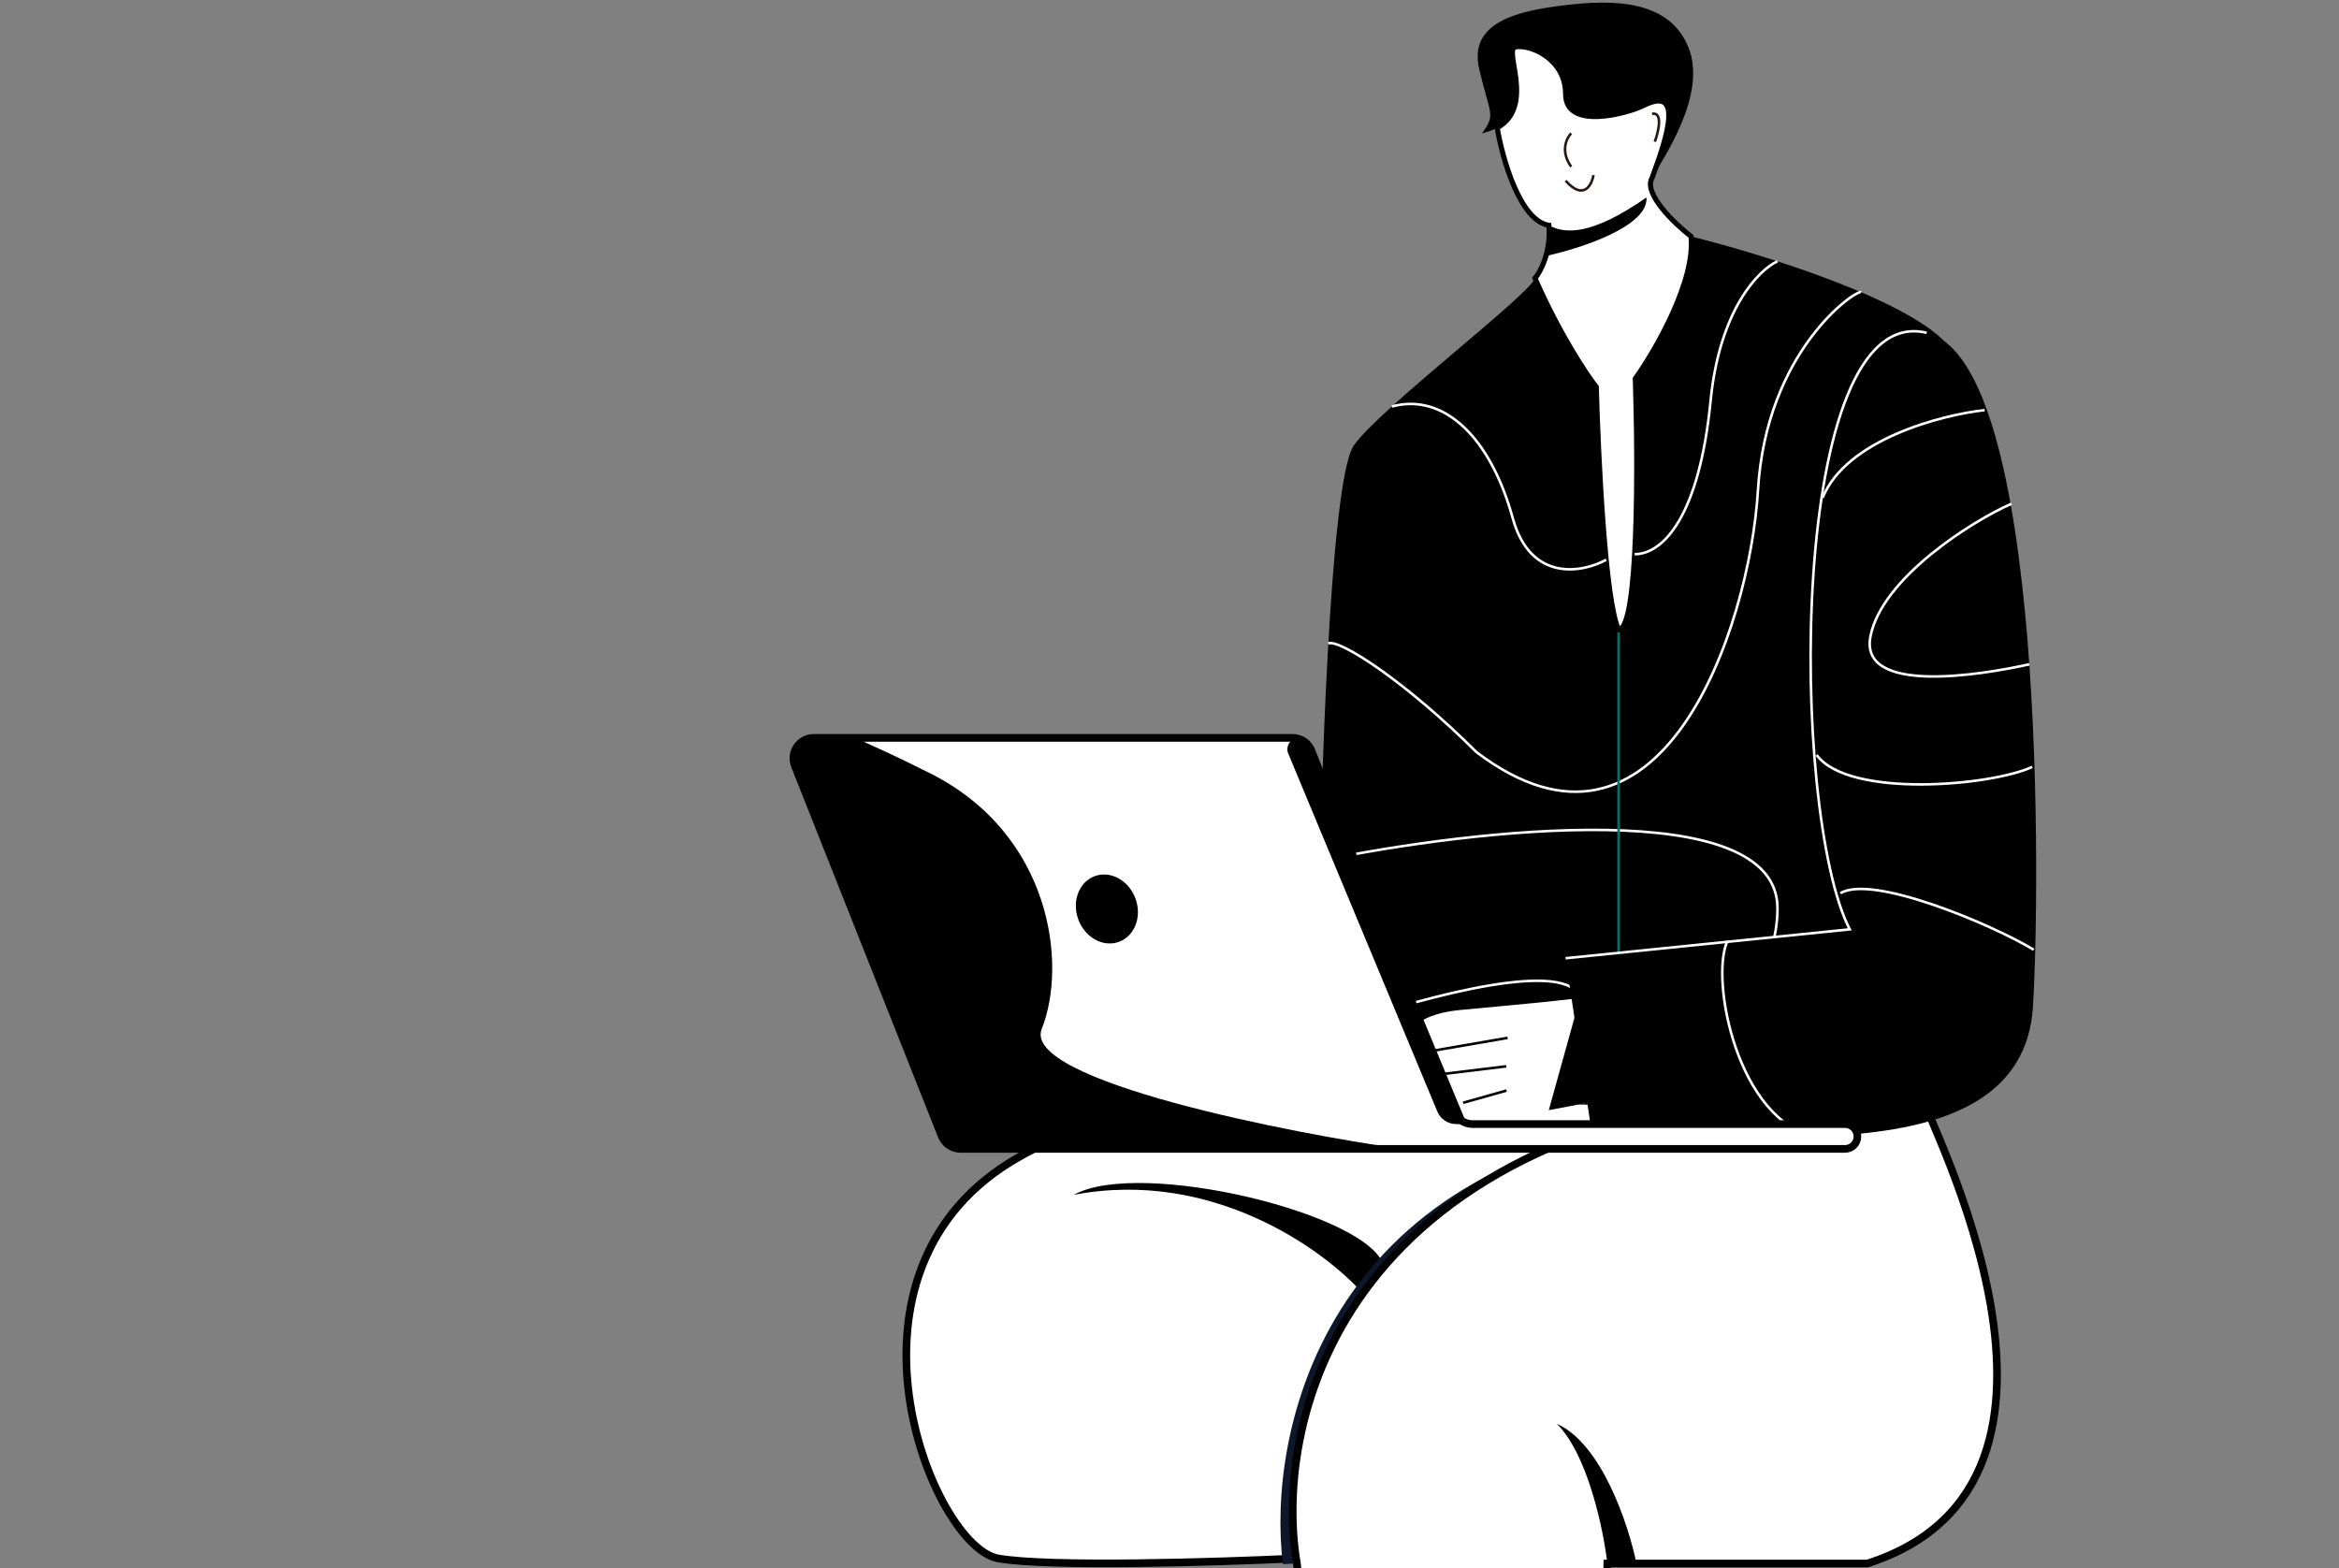 <svg width="889" height="596" viewBox="0 0 889 596" fill="none" xmlns="http://www.w3.org/2000/svg">
<rect x="0" y="0" width="889" height="596" fill="#808080" stroke="none"/>
<g clip-path="url(#clip0_181_1015)">
<g clip-path="url(#clip1_181_1015)">
<path d="M387.457 439.674C311.494 482.449 354.27 587.913 379.345 592.338C398.658 595.746 462.149 593.792 492.921 592.338L731.134 416.074L591.745 396.899C548.97 396.899 448.228 405.454 387.457 439.674Z" fill="white"/>
<path d="M492.921 592.338C491.822 592.393 494.111 592.281 492.921 592.338ZM492.921 592.338C462.149 593.792 398.658 595.746 379.345 592.338C354.27 587.913 311.494 482.449 387.457 439.674C448.228 405.454 548.97 396.899 591.745 396.899L731.134 416.074L492.921 592.338Z" stroke="black" stroke-width="2.911"/>
<path d="M408.106 454.152C460.616 444.122 503.244 474.965 517.994 491.64C520.458 488.195 523.122 484.789 525.998 481.44C521.464 461.527 433.181 440.14 408.106 454.152Z" fill="#000001"/>
<path d="M487.596 594.52C489.46 594.439 491.239 594.358 492.92 594.278L687.486 450.312C678.915 447.413 656.823 438.494 637.029 426.009C502.733 441.923 481.451 544.981 487.596 594.52Z" fill="#0E1729"/>
<path d="M709.745 594.277C806.357 563.302 731.132 423.176 731.132 418.014L694.994 413.042C510.913 424.405 483.576 538.6 492.918 594.277L523.984 850.191H604.037L610.919 594.277H709.745Z" fill="white" stroke="black" stroke-width="2.911"/>
<path d="M591.745 541.178C603.545 552.978 609.446 581.495 610.921 594.278H621.983C619.033 579.774 608.855 548.848 591.745 541.178Z" fill="#000001"/>
<path d="M606.714 147.088C602.83 142.143 592.73 126.958 583.407 105.77C585.526 103.297 589.551 95.81 588.704 85.64C577.686 83.945 571.009 60.213 569.048 48.56C583.679 40.444 571.212 18.793 575.991 17.837C581.288 16.777 595.061 22.074 595.061 35.846C595.061 49.619 618.657 43.118 624.725 40.084C639.556 32.668 634.26 50.68 627.903 67.63C624.513 73.563 636.378 84.934 642.735 89.878C644.429 106.829 629.315 132.962 621.546 143.909C622.606 175.692 622.818 239.258 615.19 239.258C610.105 229.088 607.421 173.573 606.714 147.088Z" fill="white" stroke="black" stroke-width="1.941"/>
<path d="M597.177 50.672C595.411 52.438 592.939 57.453 597.177 63.386" stroke="#241715" stroke-width="0.97"/>
<path d="M605.652 66.572C604.946 70.456 601.838 76.319 595.058 68.691" stroke="#241715" stroke-width="0.97"/>
<path d="M628.96 53.854C630.372 49.969 632.138 42.412 627.9 43.259" stroke="#241715" stroke-width="0.97"/>
<path d="M587.572 97.292C588.506 94.057 589.075 90.107 588.702 85.638C594.573 88.817 604.592 89.876 625.781 75.043C626.627 86.062 600.661 94.466 587.572 97.292Z" fill="black"/>
<path d="M641.674 17.836C649.09 35.846 632.139 60.213 627.901 67.629C634.258 50.679 638.495 32.667 624.723 40.083C618.75 43.299 595.059 49.618 595.059 35.845C595.059 22.073 581.286 16.776 575.989 17.836C571.21 18.792 583.677 40.443 569.047 48.559C567.46 49.439 565.556 50.159 563.276 50.678C568.573 43.261 566.454 44.321 562.216 26.311C557.979 8.3 577.049 4.063 595.059 1.944C613.069 -0.175 634.258 -0.175 641.674 17.836Z" fill="black"/>
<path d="M741.26 132.256C727.699 114.457 669.924 96.588 642.732 89.879C644.427 106.829 629.313 132.962 621.544 143.91C622.604 175.693 622.815 239.259 615.188 239.259C610.102 229.088 607.418 173.574 606.712 147.088C602.827 142.144 592.728 126.959 583.405 105.77C581.286 112.127 524.076 155.563 514.541 169.336C505.006 183.109 501.828 315.538 501.828 327.192C501.828 338.846 497.59 418.303 532.552 418.303C560.521 418.303 674.869 422.188 732.784 423.6C741.26 333.901 754.82 150.054 741.26 132.256Z" fill="black"/>
<path d="M501.831 327.185C559.747 315.178 675.578 301.971 675.578 345.196C675.578 388.42 621.9 412.849 595.061 419.659M675.578 99.307C668.515 102.518 653.542 117.629 650.152 152.379C645.914 195.815 632.311 210.647 621.291 210.647M610.477 212.766C601.454 217.71 581.712 221.454 574.932 196.875C566.457 166.151 548.774 149.2 529.011 154.497M707.361 111.061C705.242 110.165 671.341 133.309 668.162 186.28C664.984 239.252 631.082 338.839 561.159 285.867C534.672 259.381 509.151 242.784 504.865 244.549M583.408 419.339C592.942 410.163 609.47 388.844 599.299 376.979C589.128 365.113 533.497 381.216 506.953 390.751M746.348 159.795C723.464 173.92 681.299 218.911 695.708 285.867C708.421 324.007 731.653 320.122 741.68 313.413M737.847 365.325C724.153 365.505 698.038 377.254 703.124 422.805" stroke="white" stroke-width="0.97"/>
<path d="M615.188 418.293V240.308" stroke="#027269" stroke-width="0.97"/>
<path d="M615.824 416.56L610.617 377.847C598.777 379.995 574.119 382.076 555.071 383.881C535.13 385.771 530.105 396.241 543.49 399.585C536.489 398.711 528.65 408.364 539.822 412.686C531.627 415.597 547.836 418.845 555.782 418.861C551.234 419.548 543.349 420.815 544.421 425.634C545.493 430.452 592.469 421.592 615.824 416.56Z" fill="white"/>
<path d="M615.824 416.561L610.617 377.848C607.863 378.348 604.415 378.844 600.505 379.334L588.66 421.952C598.612 420.142 608.409 418.159 615.824 416.561Z" fill="black"/>
<path d="M556.106 419.146L572.58 414.509" stroke="black" stroke-width="0.97"/>
<path d="M543.596 408.801L572.476 405.295" stroke="black" stroke-width="0.97"/>
<path d="M543.491 399.584L572.988 394.482" stroke="black" stroke-width="0.97"/>
<path d="M772.692 382.565C775.255 341.991 778.054 137.522 732.286 126.5C679.382 113.759 680.076 308.755 703.043 353.24L595.016 364.222L605.152 431.623C657.673 427.955 768.449 449.703 772.692 382.565Z" fill="black"/>
<path d="M732.285 126.499C679.382 113.759 680.075 308.754 703.043 353.24L595.015 364.222" stroke="white" stroke-width="0.97"/>
<path d="M754.322 155.883C737.975 157.661 701.645 167.099 692.733 189.221M764.493 191.481C749.761 197.925 715.271 219.617 710.92 241.885C706.57 264.152 752.646 256.634 771.274 252.505M772.404 291.493C756.92 298.722 702.644 303.52 690.473 286.973M772.968 360.993C757.111 351.37 711.46 332.161 699.514 339.522M656.571 357.603C649.79 372.294 660.409 426.315 690.473 432.189" stroke="white" stroke-width="0.97"/>
<path d="M309.324 280.458H491.26C494.447 280.458 497.311 282.407 498.481 285.372L552.515 422.342C553.685 425.307 556.548 427.256 559.736 427.256H701.251C703.854 427.256 705.964 429.366 705.964 431.969C705.964 434.573 703.854 436.683 701.251 436.683H365.118C361.935 436.683 359.075 434.74 357.902 431.782L302.107 291.082C300.087 285.986 303.842 280.458 309.324 280.458Z" fill="white" stroke="black" stroke-width="2.911"/>
<path d="M497.651 283.129L557.502 427.256H553.46C550.326 427.256 547.499 425.371 546.294 422.477L489.65 286.456C488.462 283.603 490.559 280.458 493.65 280.458C495.401 280.458 496.98 281.512 497.651 283.129Z" fill="black"/>
<path d="M357.902 431.782L302.107 291.082C300.087 285.986 303.842 280.458 309.324 280.458H323.352C324.507 280.458 325.643 280.716 326.692 281.199C331.658 283.486 339.954 287.082 353.731 294.043C399.822 317.331 405.644 366.818 395.941 391.077C388.074 410.743 492.053 431.071 532.905 436.683H365.118C361.935 436.683 359.075 434.74 357.902 431.782Z" fill="black"/>
<ellipse cx="11.574" cy="13.31" rx="11.574" ry="13.31" transform="matrix(-0.936 0.351 0.351 0.936 426.862 328.975)" fill="black"/>
</g>
</g>
<defs>
<clipPath id="clip0_181_1015">
<rect width="889" height="596" fill="white"/>
</clipPath>
<clipPath id="clip1_181_1015">
<rect width="889" height="596" fill="white"/>
</clipPath>
</defs>
</svg>
